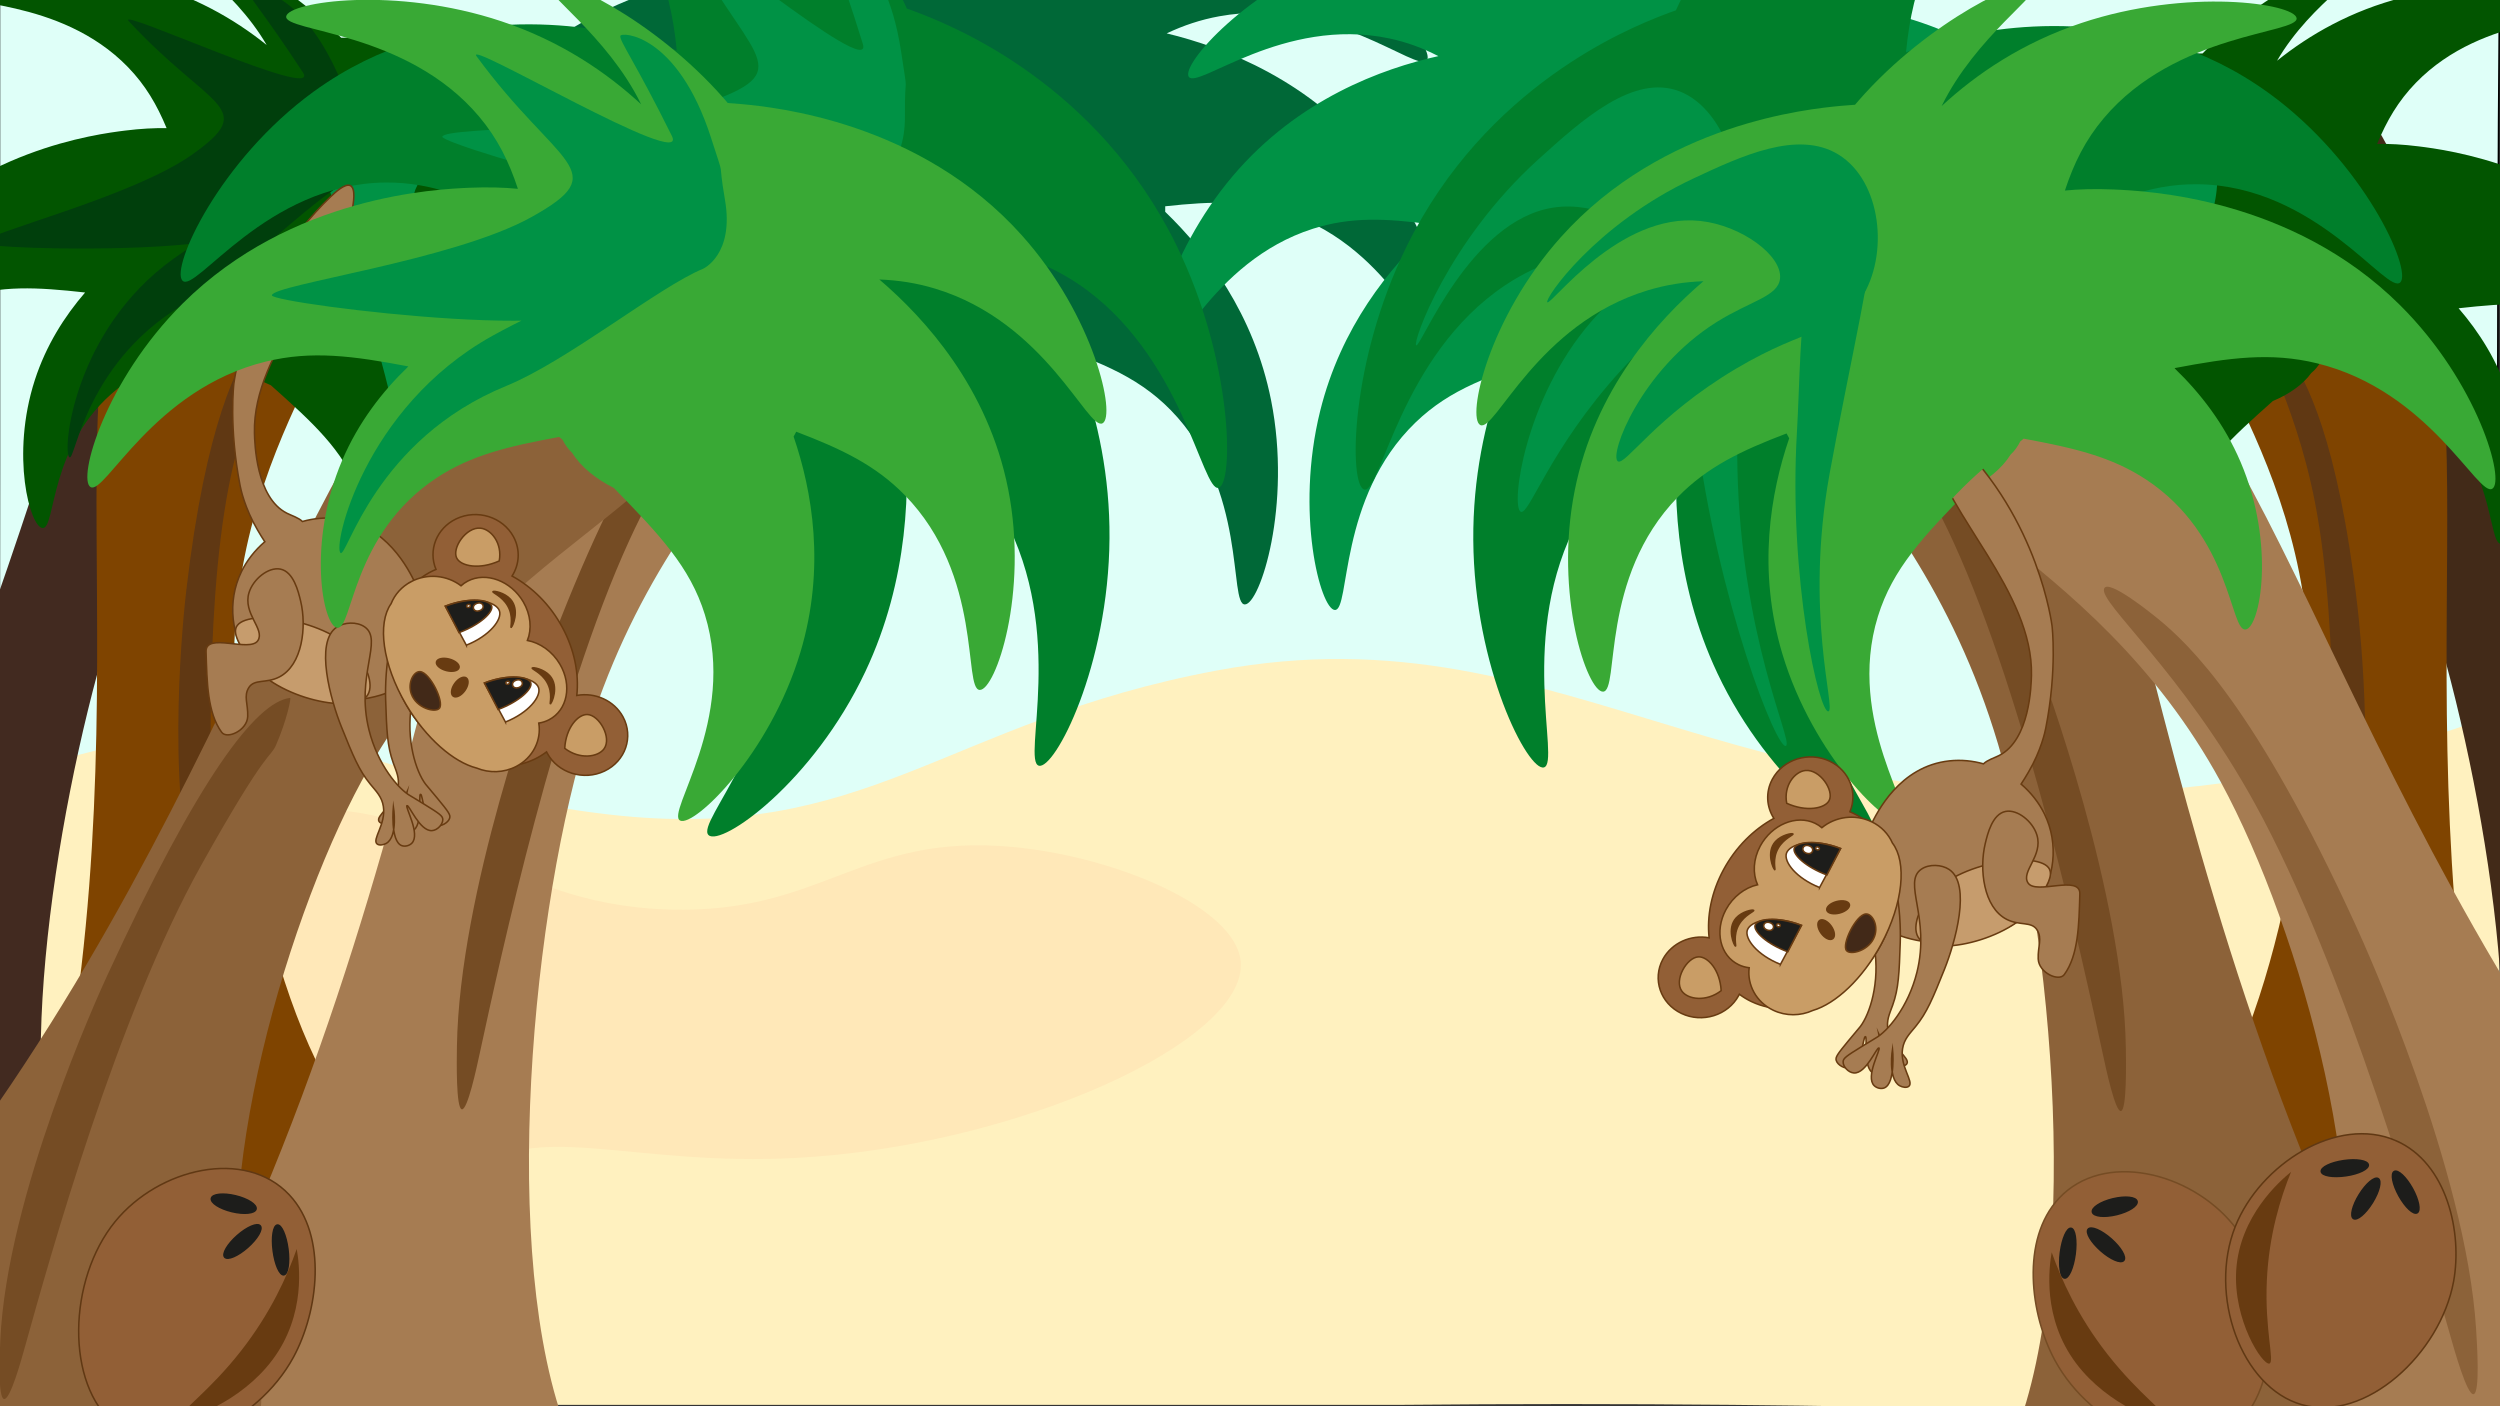 <?xml version="1.0" encoding="UTF-8"?><svg xmlns="http://www.w3.org/2000/svg" width="1600" height="900" viewBox="0 0 1600 900"><rect x="0" y="0" width="1600" height="900" fill="#333333" stroke="none"/><defs><style>.cls-1,.cls-2,.cls-3,.cls-4,.cls-5,.cls-6,.cls-7,.cls-8,.cls-9,.cls-10,.cls-11,.cls-12{stroke-miterlimit:10;}.cls-1,.cls-4,.cls-5,.cls-7,.cls-8,.cls-10,.cls-11,.cls-12{stroke:#683b11;}.cls-1,.cls-13{fill:#683b11;}.cls-2{stroke:#603813;}.cls-2,.cls-3,.cls-4{fill:#925f36;}.cls-3{stroke:#754c24;}.cls-5{fill:#fff;}.cls-6{fill:#dffff8;stroke:#000;}.cls-7,.cls-14{fill:#a67c52;}.cls-8{fill:#c99d66;}.cls-9{stroke:#1d1d1b;}.cls-9,.cls-10{fill:#1d1d1b;}.cls-11{fill:#422918;}.cls-12{fill:#c69c6d;}.cls-15{fill:#ffff2a;}.cls-15,.cls-16{opacity:.5;}.cls-15,.cls-16,.cls-17,.cls-18,.cls-19,.cls-20,.cls-21,.cls-14,.cls-22,.cls-23,.cls-24,.cls-25,.cls-26,.cls-27,.cls-28,.cls-13,.cls-29,.cls-30{stroke-width:0px;}.cls-16{fill:#ffe84a;}.cls-31{opacity:.7;}.cls-17{fill:#603813;}.cls-18{fill:#754c24;}.cls-19{fill:#39a935;}.cls-20{fill:#422a20;}.cls-21{fill:#422a18;}.cls-22{fill:#8c6239;}.cls-23{fill:#7f4400;}.cls-24{fill:#fff1bf;}.cls-25{fill:#ffe8b8;}.cls-26{fill:#025500;}.cls-27{fill:#003f0c;}.cls-28{fill:#006837;}.cls-29{fill:#009245;}.cls-30{fill:#007f2b;}</style></defs><g id="Layer_1"><path class="cls-6" d="m56.65-.89C32.64-.8,12.87-.84-.35-.89v150c0,49.67,0,99.33,0,149-.01,259.97-1.53,259.55,0,266,21.91,92.12,328.13,160.47,1601,47-1.14-99-1.81-198-2-297-.2-104.99.13-209.99,1-315-219.67-.52-439.34-.85-659-1-179.67-.12-359.34-.12-539,0h-44c-20.33,0-40.67,0-61,0-125.88,0-117.98-.16-139,0-42.81.33-52.58.82-101,1Z"/><path class="cls-24" d="m.65,500.11c70.05-28.82,125.12-31.18,161.19-28.6,81.85,5.85,119.01,37.26,228,49.78,165.33,19,214.76-59.69,389-92.19,229.45-42.8,338.15,117.67,658,70.06,71.96-10.71,128.68-29.88,162.81-43.05v443h-240c-26.33,1-52.67,2-79,3-57.33-1.45-114.66-2.45-172-3-70.66-.68-141.32-.68-212,0H-.35C-.02,766.11.31,633.11.65,500.11Z"/><path class="cls-25" d="m91.07,677.11c13.61-57.15-36.54-83.54-8.47-119,24.69-31.19,84.86-37.78,95.99-39,105.17-11.52,136.28,59.64,249.84,63,98.63,2.91,121.92-49.39,220.2-40,67.04,6.4,141.97,38.94,145.39,73,5.12,51-143.13,118.67-285.13,126-101.89,5.26-161.76-22.56-203.26,6-43.98,30.26-2.97,79.52-52.23,111-36.61,23.4-100.05,22.26-145.39,7-43.01-14.47-79.76-45.03-83.28-79-4.64-44.74,52.83-52.24,66.34-109Z"/><g class="cls-31"><path class="cls-15" d="m235.91,64.59c9.49-8.83,48.36,61.51,80.09,51.13,31.3-10.24,36.83-92.92,47.79-91.08,11.34,1.9-.65,89.23,25.83,105.46,27.8,17.03,81.23-54.48,89.13-44.74,6.76,8.34-37.07,55.08-27.13,92.68,10.83,40.95,78.77,45.77,77.5,57.53-1.36,12.64-79.04-.93-89.13,30.36-7.16,22.2,24.01,53.54,18.08,62.32-8.27,12.24-66.85-51.56-94.3-30.36-21.36,16.49-12.03,75.29-20.67,76.7-10.8,1.76-17.68-91.43-47.79-99.07-26.13-6.63-56.64,54.46-62,49.54-5.49-5.04,36.67-59.82,24.54-99.07-13.9-45-92.64-48.51-91.71-55.93.85-6.84,65.73,12.51,81.38-17.58,14.2-27.3-20.08-80.02-11.63-87.89Z"/><circle class="cls-16" cx="356.15" cy="212.61" r="90"/></g></g><g id="Layer_2"><path class="cls-21" d="m1594.58,743.89c23.21-94.71-12.91-285.21-48.99-382.97-58.67-158.95-159.98-188.59-146.38-258.89,6.34-32.76,34.95-60.47,62.73-62.86,91.99-7.92,118.27,266.49,253.33,548.39,11.53,24.07,40.38,82.68,27.48,140.61-11.42,51.3-49.26,73.68-54.97,76.92-34.13,19.36-81.52,14.71-93.8-16.54-6.68-17-1.2-37.33.6-44.67Z"/><path class="cls-20" d="m33.39,749.89c-23.21-94.71,12.91-285.21,48.99-382.97,58.67-158.95,159.98-188.59,146.38-258.89-6.34-32.76-34.95-60.47-62.73-62.86-91.99-7.92-118.27,266.49-253.33,548.39-11.53,24.07-40.38,82.68-27.48,140.61,11.42,51.3,49.26,73.68,54.97,76.92,34.13,19.36,81.52,14.71,93.8-16.54,6.68-17,1.2-37.33-.6-44.67Z"/><path class="cls-28" d="m367.11,236.89c28.29-93.15,107.57-139.01,124.97-149.08,9.97-5.77,18.97-10.09,27.07-13.35-13.01-12.86-26.19-22.74-43.02-29.88-65.7-27.9-133.39,8.54-136.75-1.11-3.1-8.9,51.31-48.95,121.07-59.55,38.56-5.86,73.22-1.41,102.05,6.8-39.64-29.86-90.22-35.25-88.13-42.2,2.35-7.82,69.22-10.55,132.51,15,1.11.45,2.21.91,3.3,1.37,2.65-1.18,5.41-2.36,8.31-3.52,18.64-7.5,103.59-41.66,194.12-6.41,64.65,25.17,106.14,75.62,100.63,83.59-5.97,8.64-61.36-41.14-132.9-28.13-12.1,2.2-22.98,5.9-33.66,10.94,36.96,8.96,92.46,30.16,133.62,81.83,42.61,53.51,52.7,118.19,43.97,122.58-9.46,4.76-31.76-66.05-99.5-89.12-24.99-8.51-48.65-7.96-79.03-4.63.02,1.22.02,2.4-.01,3.53,26.42,25.52,56.77,65.28,67.78,120.71,13.36,67.2-7.07,130.38-16.77,130.58-10.51.21,1.92-73.87-47.43-124.32-22.33-22.83-49.07-32.4-88.08-45.69-12.57.05-24.49-2.4-33.51-7.87-3.43-1.03-6.45-2.59-9.24-4.68-.93-.22-1.85-.44-2.76-.65-25.53,20.11-43.52,35.92-55.86,58.78-30.62,56.73-1.43,110.59-10.67,114.07-8.52,3.21-42-39.33-46.96-96.72-2.28-26.32,1.86-50.91,8.87-72.57-33.92,10.06-58.47,18.89-80.57,38.53-54.41,48.36-49.58,122.78-60.05,122.15-9.65-.58-23.58-64.46-3.37-130.98Z"/><path class="cls-29" d="m1271.76,253.66c-22.28-91.22-95.6-137.53-111.68-147.69-9.22-5.82-17.59-10.22-25.15-13.56,13.06-12.23,26.14-21.56,42.55-28.15,64.09-25.74,126.82,11.16,130.52,1.84,3.41-8.6-46.48-48.71-112.49-60.51-36.49-6.52-69.78-2.94-97.7,4.44,39.33-28.2,87.85-32.37,86.21-39.17-1.85-7.66-65.51-11.74-127.17,11.77-1.08.41-2.15.83-3.22,1.26-2.47-1.2-5.04-2.41-7.75-3.6-17.4-7.69-96.72-42.74-184.87-10.37-62.95,23.11-105.08,71.3-100.23,79.17,5.26,8.54,60.62-38.71,128.21-24.53,11.43,2.4,21.63,6.23,31.56,11.36-35.71,7.93-89.74,27.36-131.61,76.76-43.36,51.15-56.25,113.85-48.14,118.3,8.79,4.83,33.63-63.57,99.43-84.57,24.27-7.75,46.82-6.7,75.62-2.82-.08,1.18-.14,2.33-.17,3.44-26.5,24.26-57.46,62.29-70.77,115.98-16.14,65.08.16,126.99,9.4,127.38,10.02.43,1.91-71.9,51.53-119.92,22.46-21.73,48.45-30.47,86.34-42.57,11.99.32,23.48-1.81,32.37-6.94,3.33-.93,6.29-2.38,9.05-4.35.9-.2,1.78-.39,2.66-.57,23.34,20.11,39.71,35.87,50.32,58.37,26.34,55.84-4.23,107.61,4.41,111.2,7.96,3.31,42.05-37.36,49.69-93.09,3.5-25.55.8-49.56-4.79-70.79,31.86,10.51,54.83,19.63,74.92,39.2,49.46,48.2,41.1,120.5,51.12,120.11,9.24-.36,25.75-62.21,9.84-127.35Z"/><path class="cls-23" d="m1390.08,742.49c61.21-61.82,91.78-227.88,87.87-321.93-6.37-152.92-108.56-226.95-67.17-274.67,19.28-22.24,61.58-29.34,93.52-17.2,105.76,40.17,32.93,266.41,78.88,553.24,3.92,24.49,14.33,84.51-21.65,122.99-31.87,34.07-82.49,32.39-90.08,32.03-45.35-2.16-96.58-29.63-98.67-60.08-1.14-16.56,12.56-29.58,17.3-34.37Z"/><path class="cls-17" d="m1490.82,578.67c1.96-46.87,7.21-172.65-9.25-257.2-13.2-67.83-40.34-108.96-35.85-114.29,3.28-3.9,17.89,18.05,19.66,20.73,9.97,15.1,30.8,51.76,43.4,160.25,1.33,11.47,13.51,121.05-5.43,191.27-1.86,6.88-7.55,28-10.68,27.64-3.1-.35-2.13-21.52-1.84-28.4Z"/><path class="cls-26" d="m1700.91,172.03c-55.03-66.05-135.31-76.13-152.92-78.35-10.1-1.27-18.9-1.7-26.62-1.57,6.17-14.92,13.5-27.48,24.74-39.07,43.88-45.23,111.5-38.83,110.91-47.83-.54-8.31-58.58-22.2-118.99-6.88-33.39,8.47-60.08,23.98-80.72,40.55,22-37.89,61.32-59.63,57.22-64.56-4.6-5.55-59.96,15.17-102.69,57.67-.75.75-1.48,1.49-2.22,2.24-2.56-.05-5.21-.06-7.97-.01-17.74.3-98.62,1.67-160.19,61.41-43.97,42.66-60.4,97.92-53.18,102.51,7.83,4.98,35.8-54.51,98.49-68.48,10.6-2.36,20.73-3.09,31.15-2.65-27,19.97-64.89,56.25-80.63,112.4-16.3,58.14-2.28,114.2,6.33,114.77,9.34.62,3.15-64.61,50.36-106.62,17.42-15.5,36.86-23.17,62.73-30.88.4,1,.81,1.96,1.22,2.87-12.74,29.82-23.77,72.57-13.69,121.42,12.22,59.23,50.55,103.6,58.51,100.43,8.63-3.44-26.94-59.41-4.11-117.37,10.33-26.23,28.81-43.18,55.99-67.38,10.25-4.27,19.11-10.36,24.57-17.9,2.44-2.01,4.36-4.32,5.92-6.98.68-.5,1.35-.99,2.02-1.47,27.68,7.59,47.76,14.28,65.66,28.63,44.41,35.63,39.16,89.44,47.87,89.1,8.03-.31,20.67-46.39,4.99-94.77-7.19-22.18-19.01-40.76-32.15-55.97,31.07-3.46,54.08-4.7,78.81,3.68,60.89,20.65,82.54,82.83,90.84,78.72,7.66-3.79-2.96-60.51-42.26-107.67Z"/><path class="cls-29" d="m1381.29,251.31c9.55-36.33,20.99-74.95,27.83-100.89,15.2-23.89,13.25-62.8-8.14-78.89-21.25-15.99-53.79-3.53-81,6.89-56.54,21.65-88.03,61.46-86.35,63.35,1.9,2.14,43.59-47.65,88.06-39.03,22.49,4.35,43.68,23.25,41.33,36.09-1.85,10.12-17.36,11.24-37.21,21.85-43.97,23.5-65.18,70-60.66,73.99,3.71,3.27,22.97-23.63,69.52-46.95,15.62-7.83,27.7-11.94,37.44-15-2.73,18.52-4.69,37.98-6.86,53.47-11.58,82.61-.61,160.92,4.56,159.13,4.15-1.44-8.87-56.5,11.5-134.01Z"/><path class="cls-22" d="m1284.65,930c49.72-106.12,29.79-333.77-5.84-453.6-57.93-194.83-199.62-246.65-167.97-326.05,14.75-37,60.89-64.31,101.54-62.33,134.57,6.55,125.96,330.06,273.63,680.92,12.61,29.95,44.42,103.04,15.89,168.18-25.26,57.68-83.86,77.22-92.68,80.01-52.72,16.66-120.55,3.13-133.03-35.3-6.79-20.9,4.61-43.61,8.46-51.82Z"/><path class="cls-18" d="m1345.93,675.15c-13.27-61.39-48.9-226.14-95.76-328.32-37.6-81.98-82.33-123.48-78.95-132.28,2.47-6.44,26.49,15.65,29.41,18.35,16.43,15.23,52.45,53.67,102.82,188.42,5.32,14.24,55.57,150.6,57.1,249.44.15,9.68.61,39.41-3.1,40.29-3.67.87-9.57-26.89-11.52-35.9Z"/><path class="cls-30" d="m1452.18,59.7c-84.97-61.73-180.36-40.33-201.29-35.64-12,2.69-22.24,5.91-31.04,9.39,2.14-21.92,6.39-41.29,15.44-61.08,35.34-77.26,114.99-97.98,111.34-109.36-3.37-10.5-74.52-3.56-138.71,42.14-35.48,25.26-60.95,56.74-79.13,87,12.69-58.38,50.57-103.33,44.24-107.95-7.12-5.2-63.73,45.32-98.65,118.55-.61,1.29-1.21,2.57-1.8,3.85-2.95,1.03-6,2.16-9.15,3.4-20.25,8-112.53,44.45-163.35,148.03-36.29,73.96-36.84,152.41-27.04,155.25,10.63,3.08,23-85.78,90.26-130.71,11.37-7.6,22.75-12.88,34.84-16.79-24.35,37.38-55.78,100.51-55.24,179.79.56,82.11,35.19,148.51,45.26,145.56,10.91-3.2-17.78-84.82,22.44-159.34,14.84-27.49,34.6-45.74,61.7-66.8.79,1.12,1.57,2.18,2.35,3.18-4.73,43.99-3.23,103.95,24.5,162.74,33.62,71.28,92.27,112.17,100.34,104.66,8.75-8.14-50.56-65.21-43.57-149.88,3.16-38.32,18.73-68.14,41.89-111.07,10.33-9.91,18.48-21.57,22.25-33.66,2.13-3.65,3.57-7.45,4.47-11.55.61-.94,1.22-1.86,1.83-2.77,34.26-2.06,59.5-2.04,84.76,8.83,62.72,26.98,74.52,98.76,84.39,94.59,9.11-3.85,8.34-68.8-25.66-124.58-15.59-25.58-35.29-44.51-55.4-58.53,34.47-17.8,60.45-29.27,91.58-29.04,76.66.57,122.06,71.62,130.23,62.75,7.53-8.18-23.43-76.91-84.1-120.99Z"/><path class="cls-29" d="m1111.95,299.2c-1.08-51.03-.75-105.83-1.5-142.28,9.51-37.38-5.6-86.81-35.45-98.43-29.66-11.54-62.85,18.51-90.6,43.64-57.67,52.22-80.59,117.16-78.04,118.88,2.89,1.95,34.2-80.25,88.04-88.19,27.23-4.02,57.78,11.31,59.34,28.91,1.23,13.86-16.18,21.97-35.43,44.19-42.63,49.22-51.56,118.39-45.05,121.6,5.34,2.64,18.51-40.37,64.16-90.47,15.32-16.81,27.81-27.3,37.96-35.44,3.01,25.1,7.19,51.08,9.83,72.02,14.08,111.69,52.57,208.16,57.91,203.63,4.28-3.63-28.87-69.19-31.19-178.06Z"/><path class="cls-14" d="m1491.19,871.53c33.07-91.72-18.39-276.2-69.8-370.87-83.58-153.93-227.91-182.64-208.54-250.72,9.03-31.73,49.79-58.56,89.37-60.88,131.06-7.67,168.49,258.07,360.9,531.08,16.43,23.31,57.53,80.07,39.15,136.17-16.27,49.68-70.17,71.36-78.31,74.5-48.62,18.75-116.13,14.25-133.63-16.02-9.52-16.46-1.71-36.15.85-43.26Z"/><path class="cls-19" d="m1536.16,195.42c-69.7-69.32-163.24-73.29-183.77-74.16-11.76-.5-21.97-.17-30.85.68,5.71-17.37,12.98-32.19,24.86-46.28,46.35-54.98,124.94-53.99,123.42-64.08-1.4-9.3-69.66-19.61-137.89,3.2-37.72,12.61-67.03,32.53-89.28,53.1,21.81-44.69,65.1-72.8,59.92-77.98-5.83-5.83-67.73,22.61-113.01,74.41-.79.91-1.57,1.82-2.34,2.73-2.96.18-6.02.41-9.2.72-20.44,1.97-113.59,10.96-178.97,83.9-46.69,52.09-60.44,115.84-51.68,120.35,9.5,4.89,36.15-64.69,107.15-86.19,12-3.64,23.62-5.39,35.68-5.85-29.26,24.98-69.54,69.33-82.4,134.01-13.32,66.98,8.13,128.83,18.12,128.68,10.83-.16-2.45-73.06,48.04-124.71,18.63-19.06,40.33-29.49,69.44-40.55.56,1.09,1.12,2.13,1.68,3.12-11.88,34.76-20.58,83.92-4.35,138.02,19.67,65.58,68.07,112.03,76.95,107.73,9.63-4.67-36.67-64.44-15.8-131.82,9.44-30.49,29.15-51.29,58.23-81.05,11.41-5.76,21.06-13.42,26.65-22.42,2.63-2.49,4.62-5.27,6.17-8.4.74-.62,1.47-1.24,2.19-1.84,32.65,6,56.44,11.68,78.43,26.2,54.58,36.04,53.6,97.13,63.61,95.95,9.24-1.09,19.47-54.15-3.18-107.2-10.38-24.32-25.76-44.16-42.36-60.08,35.5-6.76,61.93-10.27,91.24-3.1,72.18,17.66,103,85.69,112.19,80.3,8.48-4.97-9.12-67.88-58.89-117.38Z"/><path class="cls-7" d="m1251.35,280.96c-2.79-2.67-9.18-8.67-12.57-7.08-3.73,1.76-1.89,11.81-1.23,15.36,7.11,38.71,63.86,89.88,62.58,142.98-.16,6.44-1,41.38-20.77,51.35-3.22,1.62-7.39,2.82-9.94,5.29-6.96-1.96-14.33-2.69-21.77-1.9-32,3.43-46.37,33.03-50.42,41.37-2.81,5.78-17.11,35.24-2.86,55.3,19.24,27.07,83.6,27.32,108.64-5.14,11.91-15.43,14.87-38.19,5.47-57.5-3.53-7.24-8.69-13.78-14.98-19.18,1.51-2.23,3.04-4.81,4.7-7.63,8.18-13.89,10.72-26.23,11.09-28.15,7.38-37.63,4.02-65.45,4.02-65.45s-8.27-68.32-61.97-119.63Z"/><path class="cls-7" d="m1180.04,546.96c-8.52,11.63,16.22,27.24,20.11,63.2,2.46,22.74-4.72,41.7-10.65,48.15-.68.74-2.59,3.05-6.41,7.67-7.22,8.74-8.52,10.64-7.91,12.7.88,2.99,5.57,5.65,9.06,4.77,7.57-1.91,8.06-20.19,9.6-20.02,1.62.18-2.1,20.17,5.51,23.77,2,.95,4.82.77,6.5-.57,6.15-4.94-3.6-25.42-3.6-25.42,0,0,3.65,19.33,12.56,21.04,1.95.38,4.71.02,5.61-1.48,2.24-3.74-9.79-10.08-12.08-21.46-1.24-6.14,1.01-10.56,2.96-15.98,3.87-10.76,4.2-20.6,4.86-40.27.6-17.98-2.26-56.82-19.26-61.41-5.55-1.5-13.31.46-16.86,5.32Z"/><path class="cls-4" d="m1171.03,487.18c-13.4-6.4-29.83-1.27-36.7,11.46-4.47,8.29-3.78,17.75.94,25.12-12.82,6.99-24.35,18.3-32.22,32.88-7.8,14.46-10.7,29.77-9.22,43.54-11.65-2.12-23.9,3.21-29.59,13.75-6.87,12.73-1.57,28.24,11.83,34.64,13.4,6.4,29.83,1.27,36.7-11.46.14-.27.27-.53.41-.8,2.37,1.78,4.93,3.35,7.69,4.67,27.81,13.28,64.91-2.95,82.87-36.25,17.96-33.3,9.98-71.06-17.83-84.34-.65-.31-1.31-.59-1.96-.86,5.12-12.25-.32-26.33-12.92-32.35Z"/><path class="cls-8" d="m1197.76,525.89c-10.68-5.1-23.19-3.22-31.76,3.83-1.3-1.1-2.75-2.05-4.35-2.82-11.96-5.71-27.67.8-35.09,14.54-4.55,8.44-4.91,17.63-1.75,24.8-8.01,1.83-15.69,7.54-20.24,15.97-7.41,13.75-3.73,29.52,8.24,35.24,2.12,1.01,4.36,1.63,6.65,1.91-1.35,10.93,4.44,21.94,15.38,27.17,8.24,3.94,17.57,3.71,25.34.17,14.71-4.31,31.85-20.25,43.82-42.46,14.07-26.09,16.51-52.49,7.15-64.7-2.51-5.72-7.09-10.65-13.39-13.66Z"/><path class="cls-8" d="m1170.64,512.37c3.37-6.37-5.95-20.16-15.13-19.26-6.87.67-14.14,9.64-12.02,20.99,12.71,5.75,24.47,3.33,27.14-1.72Z"/><path class="cls-8" d="m1087.01,612.39c-7.5.33-15.81,14.82-10.6,21.98,3.9,5.36,15.66,6.99,25.14-.34-.74-13.35-8.59-21.9-14.54-21.64Z"/><ellipse class="cls-1" cx="1176.41" cy="580.6" rx="7.45" ry="3.78" transform="translate(-108.52 316.03) rotate(-14.63)"/><ellipse class="cls-1" cx="1168.72" cy="594.86" rx="3.93" ry="7.17" transform="translate(-127.77 792.07) rotate(-35.62)"/><path class="cls-11" d="m1181.79,608.41c-3.33-4.01,6.11-23.03,12.35-23.46,4-.28,8.14,6.98,5.61,14.2-3.27,9.3-15.42,12.32-17.96,9.26Z"/><path class="cls-5" d="m1164.53,568.01c-14.93-5.93-23.02-16.39-21.2-21.93,1.98-6.02,16.92-10.07,34.64-3.04-4.48,8.33-8.96,16.65-13.44,24.98Z"/><path class="cls-10" d="m1169.21,559.98c-13.64-5.13-21.87-13.06-20.94-16.89,1.02-4.16,13.51-6.13,29.7-.06-2.92,5.65-5.84,11.3-8.76,16.95Z"/><ellipse class="cls-5" cx="1156.9" cy="543.62" rx="2.51" ry="3.2" transform="translate(278.07 1471.84) rotate(-71.73)"/><ellipse class="cls-5" cx="1163.16" cy="542.94" rx=".95" ry="1.21" transform="translate(283.01 1477.31) rotate(-71.73)"/><path class="cls-5" d="m1139.49,617.19c-14.93-5.93-23.02-16.39-21.2-21.93,1.98-6.02,16.92-10.07,34.64-3.04-4.48,8.33-8.96,16.65-13.44,24.98Z"/><path class="cls-10" d="m1144.17,609.16c-13.64-5.13-21.87-13.06-20.94-16.89,1.02-4.16,13.51-6.13,29.7-.06-2.92,5.65-5.84,11.3-8.76,16.95Z"/><ellipse class="cls-5" cx="1131.86" cy="592.8" rx="2.51" ry="3.2" transform="translate(214.17 1481.83) rotate(-71.73)"/><ellipse class="cls-5" cx="1138.12" cy="592.12" rx=".95" ry="1.21" transform="translate(219.12 1487.3) rotate(-71.73)"/><path class="cls-1" d="m1135.84,556.6c-.77-.12-5.79-11.14.46-18.01,3.81-4.19,10.56-5.46,11.17-4.88.64.6-5.78,2.85-9.38,9.04-4.06,6.98-1.64,13.95-2.25,13.86Z"/><path class="cls-1" d="m1110.71,605.49c-.77-.12-5.79-11.14.46-18.01,3.81-4.19,10.56-5.46,11.17-4.88.64.6-5.78,2.85-9.38,9.04-4.06,6.98-1.64,13.95-2.25,13.86Z"/><path class="cls-12" d="m1229.48,601.94c-6.59-5.47-2.1-17.7,2.5-24.62,16.85-25.38,70.65-33.01,79.09-21.99,3.84,5.01-2.51,13.28-4.59,17.62-13.02,27.19-64.91,39.04-77,29Z"/><path class="cls-7" d="m1270.57,539.82c-3.94,16.39-1.21,40.93,13.75,48.59,8.2,4.2,15.76,1.11,19.33,6.62,3.62,5.59.48,10.59.8,18.68.35,8.87,13.22,14.77,16.68,10.03,9.08-12.47,9.39-31.82,9.97-51.62.37-12.63-28.14.83-33.18-7.06-4.68-7.31,9.79-17.23,5.7-30.64-2.65-8.7-12.42-16.57-20.02-15.11-8.49,1.64-11.56,14.39-13.03,20.51Z"/><path class="cls-7" d="m1229.61,556.31c-12.07,8.39,5.95,30.72-2.77,65.92-5.52,22.26-18.85,38-26.68,42.29-.89.49-3.5,2.09-8.7,5.3-9.84,6.06-11.73,7.46-11.86,9.6-.2,3.1,3.32,7.05,6.92,7.28,7.82.5,14.59-16.64,15.98-16.01,1.47.67-8.94,18.44-2.98,24.17,1.57,1.51,4.3,2.21,6.34,1.44,7.52-2.8,5.36-25.14,5.36-25.14,0,0-3.21,19.4,4.62,23.74,1.71.95,4.45,1.46,5.82.31,3.41-2.85-5.79-12.52-4.03-23.99.95-6.19,4.6-9.68,8.31-14.21,7.37-9,11.08-18.2,18.49-36.61,6.77-16.82,17.46-54.43,2.97-63.97-4.73-3.12-12.75-3.62-17.79-.12Z"/><path class="cls-19" d="m1163.92,271.97c5.65-9.74,18.55-32.01,43.41-37.65,35.91-8.15,78.17,22.65,77.46,45.66-.39,12.64-13.46,13.35-43.41,48.06-17.67,20.48-18.93,26.96-28.94,29.64-20.53,5.49-50.77-12.26-58.73-36.85-6.49-20.05,3.97-38.09,10.21-48.86Z"/><path class="cls-29" d="m1176.68,98.95c-26.01-16.05-62.37.98-92.78,15.22-63.18,29.59-95.74,77.33-93.63,79.3,2.4,2.24,45.78-57.67,97.88-52.07,26.35,2.84,52.57,22.17,51.07,36.85-1.18,11.56-18.96,14.26-40.86,28.04-48.49,30.52-68.58,84.84-62.99,88.91,4.59,3.34,24.26-28.72,75.75-59.28,46.04-27.32,65.57-22.6,80.01-44.86,18.17-28.01,12.98-75.18-14.47-92.12Z"/><path class="cls-29" d="m1197.07,152.12c-46.78-40.88-43.59,66.04-47.03,124.31-5.57,94.1,14.46,181.29,20.26,178.8,4.65-2-15.55-62.82.63-151.99,12.65-69.69,30.8-147.06,26.15-151.12Z"/><path class="cls-3" d="m1317.76,766.88c28.35-30.38,83.7-17.06,111.5,16.99,30.48,37.33,31.78,104.39.19,129.88-32.78,26.44-90.94.01-114.31-43.12-15.7-28.97-22.09-77.27,2.61-103.74Z"/><path class="cls-13" d="m1313.09,801.46c-1.62,9.09-6.28,41.94,15.63,71.09,20.41,27.16,55.06,39.36,57.59,35.79,2.03-2.87-17.04-15.4-37.62-41.74-19.12-24.46-29.6-48.12-35.6-65.15Z"/><ellipse class="cls-9" cx="1323.41" cy="802.05" rx="16.06" ry="4.75" transform="translate(357.56 2011.11) rotate(-82.6)"/><ellipse class="cls-9" cx="1347.82" cy="796.65" rx="5.04" ry="15.15" transform="translate(-141.25 1280.34) rotate(-48.58)"/><ellipse class="cls-9" cx="1353.4" cy="772.41" rx="14.69" ry="5.19" transform="translate(-143.57 339.53) rotate(-13.59)"/><path class="cls-22" d="m1568.24,855.02c-18.1-63.65-66.67-234.46-125.09-340.66-46.87-85.2-99.96-128.59-96.52-137.66,2.52-6.64,31.01,16.46,34.47,19.29,19.5,15.93,62.49,56.06,126.46,195.99,6.76,14.79,70.68,156.38,77.15,258.65.63,10.02,2.58,40.78-1.61,41.65-4.15.87-12.21-27.91-14.87-37.26Z"/><path class="cls-2" d="m1533.51,730.07c-37.62-16.49-87.1,15.04-102.93,54.9-17.35,43.7,3.53,103.02,42.68,114.06,40.63,11.45,88.52-32.6,97.03-78.84,5.71-31.06-4-75.74-36.79-90.12Z"/><ellipse class="cls-9" cx="1539.63" cy="762.97" rx="4.91" ry="15.1" transform="translate(-176.85 842.1) rotate(-29)"/><ellipse class="cls-9" cx="1514.08" cy="766.99" rx="15.03" ry="4.94" transform="translate(65.05 1650.74) rotate(-58.24)"/><ellipse class="cls-9" cx="1500.65" cy="747.71" rx="15.19" ry="4.89" transform="translate(-91.19 221.33) rotate(-8.19)"/><path class="cls-13" d="m1466.31,749.95c-7.32,5.97-32.85,28.23-35.12,62.8-2.11,32.22,16.88,61.19,21.24,59.92,3.5-1.02-3.08-21.38-1.65-53.06,1.33-29.43,8.88-53.33,15.52-69.66Z"/><path class="cls-23" d="m237.91,732.4c-61.21-61.82-91.78-227.88-87.87-321.93,6.37-152.92,108.56-226.95,67.17-274.67-19.28-22.24-61.58-29.34-93.52-17.2-105.76,40.17-32.93,266.41-78.88,553.24-3.92,24.49-14.33,84.51,21.65,122.99,31.87,34.07,82.49,32.39,90.08,32.03,45.35-2.16,96.58-29.63,98.67-60.08,1.14-16.56-12.56-29.58-17.3-34.37Z"/><path class="cls-17" d="m137.16,568.57c-1.96-46.87-7.21-172.65,9.25-257.2,13.2-67.83,40.34-108.96,35.85-114.29-3.28-3.9-17.89,18.05-19.66,20.73-9.97,15.1-30.8,51.76-43.4,160.25-1.33,11.47-13.51,121.05,5.43,191.27,1.86,6.88,7.55,28,10.68,27.64,3.1-.35,2.13-21.52,1.84-28.4Z"/><path class="cls-26" d="m-72.93,161.93C-17.9,95.88,62.38,85.8,80,83.58c10.1-1.27,18.9-1.7,26.62-1.57-6.17-14.92-13.5-27.48-24.74-39.07C37.98-2.28-29.63,4.12-29.05-4.88c.54-8.31,58.58-22.2,118.99-6.88,33.39,8.47,60.08,23.98,80.72,40.55-22-37.89-61.32-59.63-57.22-64.56,4.6-5.55,59.96,15.17,102.69,57.67.75.75,1.48,1.49,2.22,2.24,2.56-.05,5.21-.06,7.97-.01,17.74.3,98.62,1.67,160.19,61.41,43.97,42.66,60.4,97.92,53.18,102.51-7.83,4.98-35.8-54.51-98.49-68.48-10.6-2.36-20.73-3.09-31.15-2.65,27,19.97,64.89,56.25,80.63,112.4,16.3,58.14,2.28,114.2-6.33,114.77-9.34.62-3.15-64.61-50.36-106.62-17.42-15.5-36.86-23.17-62.73-30.88-.4,1-.81,1.96-1.22,2.87,12.74,29.82,23.77,72.57,13.69,121.42-12.22,59.23-50.55,103.6-58.51,100.43-8.63-3.44,26.94-59.41,4.11-117.37-10.33-26.23-28.81-43.18-55.99-67.38-10.25-4.27-19.11-10.36-24.57-17.9-2.44-2.01-4.36-4.32-5.92-6.98-.68-.5-1.35-.99-2.02-1.47-27.68,7.59-47.76,14.28-65.66,28.63-44.41,35.63-39.16,89.44-47.87,89.1-8.03-.31-20.67-46.39-4.99-94.77,7.19-22.18,19.01-40.76,32.15-55.97-31.07-3.46-54.08-4.7-78.81,3.68-60.89,20.65-82.54,82.83-90.84,78.72-7.66-3.79,2.96-60.51,42.26-107.67Z"/><path class="cls-29" d="m246.69,241.21c-9.55-36.33-20.99-74.95-27.83-100.89-15.2-23.89-13.25-62.8,8.14-78.89,21.25-15.99,53.79-3.53,81,6.89,56.54,21.65,88.03,61.46,86.35,63.35-1.9,2.14-43.59-47.65-88.06-39.03-22.49,4.35-43.68,23.25-41.33,36.09,1.85,10.12,17.36,11.24,37.21,21.85,43.97,23.5,65.18,70,60.66,73.99-3.71,3.27-22.97-23.63-69.52-46.95-15.62-7.83-27.7-11.94-37.44-15,2.73,18.52,4.69,37.98,6.86,53.47,11.58,82.61.61,160.92-4.56,159.13-4.15-1.44,8.87-56.5-11.5-134.01Z"/><path class="cls-27" d="m215.13,45.06c11.95,25.64,4.35,8.11,12.11,33.42,9.01,29.4-6.9,38.81-6.9,38.81-22.48,12.21-66.71,57.82-98.17,74.93-67.12,36.51-73.82,102.56-77.68,100.49-4.81-2.59,1.96-80.77,66.47-127.07,12.09-8.68,29.56-19.31,44.12-29.6-8.85-5.07-26.27-17.26.12.12,43.39,28.56-166.12,24.24-166.46,19.36-.41-5.94,95.57-28.91,134.82-56.99,42.31-30.28,10.78-28.81-41.19-85.04-8.71-9.43,124.11,52.15,111.49,32.86C168.9,8.21,158.61-2.72,158.75-5.53c.13-2.48,30.79-4.33,56.38,50.58Z"/><path class="cls-14" d="m368.33,928.91c-49.72-106.12-29.79-333.77,5.84-453.6,57.93-194.83,199.62-246.65,167.97-326.05-14.75-37-60.89-64.31-101.54-62.33-134.57,6.55-125.96,330.06-273.63,680.92-12.61,29.95-44.42,103.04-15.89,168.18,25.26,57.68,83.86,77.22,92.68,80.01,52.72,16.66,120.55,3.13,133.03-35.3,6.79-20.9-4.61-43.61-8.46-51.82Z"/><path class="cls-18" d="m307.05,674.06c13.27-61.39,48.9-226.14,95.76-328.32,37.6-81.98,82.33-123.48,78.95-132.28-2.47-6.44-26.49,15.65-29.41,18.35-16.43,15.23-52.45,53.67-102.82,188.42-5.32,14.24-55.57,150.6-57.1,249.44-.15,9.68-.61,39.41,3.1,40.29,3.67.87,9.57-26.89,11.52-35.9Z"/><path class="cls-18" d="m71.05,787.06c13.27-61.39,48.9-226.14,95.76-328.32,37.6-81.98,82.33-123.48,78.95-132.28-2.47-6.44-26.49,15.65-29.41,18.35-16.43,15.23-52.45,53.67-102.82,188.42-5.32,14.24-55.57,150.6-57.1,249.44-.15,9.68-.61,39.41,3.1,40.29,3.67.87,9.57-26.89,11.52-35.9Z"/><path class="cls-30" d="m200.8,58.6C285.77-3.13,381.16,18.27,402.09,22.96c12,2.69,22.24,5.91,31.04,9.39-2.14-21.92-6.39-41.29-15.44-61.08-35.34-77.26-114.99-97.98-111.34-109.36,3.37-10.5,74.52-3.56,138.71,42.14,35.48,25.26,60.95,56.74,79.13,87-12.69-58.38-50.57-103.33-44.24-107.95,7.12-5.2,63.73,45.32,98.65,118.55.61,1.29,1.21,2.57,1.8,3.85,2.95,1.03,6,2.16,9.15,3.4,20.25,8,112.53,44.45,163.35,148.03,36.29,73.96,36.84,152.41,27.04,155.25-10.63,3.08-23-85.78-90.26-130.71-11.37-7.6-22.75-12.88-34.84-16.79,24.35,37.38,55.78,100.51,55.24,179.79-.56,82.11-35.19,148.51-45.26,145.56-10.91-3.2,17.78-84.82-22.44-159.34-14.84-27.49-34.6-45.74-61.7-66.8-.79,1.12-1.57,2.18-2.35,3.18,4.73,43.99,3.23,103.95-24.5,162.74-33.62,71.28-92.27,112.17-100.34,104.66-8.75-8.14,50.56-65.21,43.57-149.88-3.16-38.32-18.73-68.14-41.89-111.07-10.33-9.91-18.48-21.57-22.25-33.66-2.13-3.65-3.57-7.45-4.47-11.55-.61-.94-1.22-1.86-1.83-2.77-34.26-2.06-59.5-2.04-84.76,8.83-62.72,26.98-74.52,98.76-84.39,94.59-9.11-3.85-8.34-68.8,25.66-124.58,15.59-25.58,35.29-44.51,55.4-58.53-34.47-17.8-60.45-29.27-91.58-29.04-76.66.57-122.06,71.62-130.23,62.75-7.53-8.18,23.43-76.91,84.1-120.99Z"/><path class="cls-29" d="m576.72,33.08c4.87,32.21,2.19,10.36,2.44,40.93.28,35.51-20.91,41.17-20.91,41.17-29.57,6.78-95.04,44.2-136.44,53.72-88.32,20.32-118.19,91.91-121.86,88.42-4.58-4.34,29.47-89.44,118.13-121.45,16.62-6,39.99-12.55,59.94-19.6-8.31-8.34-23.93-27.21.1.17,39.49,45-196.27-23.41-195.01-28.95,1.54-6.75,117.97-3.21,171.89-22.6,58.13-20.91,21.93-28.84-17.95-107.29-6.69-13.15,122.94,95.8,115.15,70.47-15.41-50.09-23.37-65.39-22.26-68.48.98-2.72,36.33,4.52,46.77,73.5Z"/><path class="cls-22" d="m161.79,870.43c-33.07-91.72,18.39-276.2,69.8-370.87,83.58-153.93,227.91-182.64,208.54-250.72-9.03-31.73-49.79-58.56-89.37-60.88-131.06-7.67-168.49,258.07-360.9,531.08-16.43,23.31-57.53,80.07-39.15,136.17,16.27,49.68,70.17,71.36,78.31,74.5,48.62,18.75,116.13,14.25,133.63-16.02,9.52-16.46,1.71-36.15-.85-43.26Z"/><path class="cls-7" d="m211.63,125.86c2.79-2.67,9.18-8.67,12.57-7.08,3.73,1.76,1.89,11.81,1.23,15.36-7.11,38.71-63.86,89.88-62.58,142.98.16,6.44,1,41.38,20.77,51.35,3.22,1.62,7.39,2.82,9.94,5.29,6.96-1.96,14.33-2.69,21.77-1.9,32,3.43,46.37,33.03,50.42,41.37,2.81,5.78,17.11,35.24,2.86,55.3-19.24,27.07-83.6,27.32-108.64-5.14-11.91-15.43-14.87-38.19-5.47-57.5,3.53-7.24,8.69-13.78,14.98-19.18-1.51-2.23-3.04-4.81-4.7-7.63-8.18-13.89-10.72-26.23-11.09-28.15-7.38-37.63-4.02-65.45-4.02-65.45s8.27-68.32,61.97-119.63Z"/><path class="cls-7" d="m282.94,391.86c8.52,11.63-16.22,27.24-20.11,63.2-2.46,22.74,4.72,41.7,10.65,48.15.68.74,2.59,3.05,6.41,7.67,7.22,8.74,8.52,10.64,7.91,12.7-.88,2.99-5.57,5.65-9.06,4.77-7.57-1.91-8.06-20.19-9.6-20.02-1.62.18,2.1,20.17-5.51,23.77-2,.95-4.82.77-6.5-.57-6.15-4.94,3.6-25.42,3.6-25.42,0,0-3.65,19.33-12.56,21.04-1.95.38-4.71.02-5.61-1.48-2.24-3.74,9.79-10.08,12.08-21.46,1.24-6.14-1.01-10.56-2.96-15.98-3.87-10.76-4.2-20.6-4.86-40.27-.6-17.98,2.26-56.82,19.26-61.41,5.55-1.5,13.31.46,16.86,5.32Z"/><path class="cls-4" d="m291.95,332.08c13.4-6.4,29.83-1.27,36.7,11.46,4.47,8.29,3.78,17.75-.94,25.12,12.82,6.99,24.35,18.3,32.22,32.88,7.8,14.46,10.7,29.77,9.22,43.54,11.65-2.12,23.9,3.21,29.59,13.75,6.87,12.73,1.57,28.24-11.83,34.64-13.4,6.4-29.83,1.27-36.7-11.46-.14-.27-.27-.53-.41-.8-2.37,1.78-4.93,3.35-7.69,4.67-27.81,13.28-64.91-2.95-82.87-36.25-17.96-33.3-9.98-71.06,17.83-84.34.65-.31,1.31-.59,1.96-.86-5.12-12.25.32-26.33,12.92-32.35Z"/><path class="cls-8" d="m263.17,372.22c10.49-5.49,23.06-4.06,31.88,2.67,1.26-1.14,2.67-2.15,4.25-2.97,11.75-6.15,27.68-.21,35.59,13.25,4.85,8.26,5.55,17.44,2.66,24.72,8.08,1.54,15.95,6.96,20.81,15.22,7.91,13.47,4.8,29.37-6.95,35.52-2.08,1.09-4.3,1.79-6.58,2.15,1.75,10.87-3.64,22.09-14.38,27.71-8.09,4.23-17.42,4.35-25.31,1.1-14.85-3.78-32.56-19.08-45.34-40.83-15.02-25.56-18.41-51.85-9.5-64.4,2.3-5.81,6.7-10.9,12.89-14.14Z"/><path class="cls-8" d="m292.35,357.28c-3.37-6.37,5.95-20.16,15.13-19.26,6.87.67,14.14,9.64,12.02,20.99-12.71,5.75-24.47,3.33-27.14-1.72Z"/><path class="cls-8" d="m375.97,457.29c7.5.33,15.81,14.82,10.6,21.98-3.9,5.36-15.66,6.99-25.14-.34.74-13.35,8.59-21.9,14.54-21.64Z"/><ellipse class="cls-1" cx="286.58" cy="425.5" rx="3.78" ry="7.45" transform="translate(-197.52 595.29) rotate(-75.37)"/><ellipse class="cls-1" cx="294.27" cy="439.76" rx="7.17" ry="3.93" transform="translate(-234.6 422.81) rotate(-54.38)"/><path class="cls-11" d="m281.19,453.31c3.33-4.01-6.11-23.03-12.35-23.46-4-.28-8.14,6.98-5.61,14.2,3.27,9.3,15.42,12.32,17.96,9.26Z"/><path class="cls-5" d="m298.45,412.91c14.93-5.93,23.02-16.39,21.2-21.93-1.98-6.02-16.92-10.07-34.64-3.04,4.48,8.33,8.96,16.65,13.44,24.98Z"/><path class="cls-10" d="m293.77,404.88c13.64-5.13,21.87-13.06,20.94-16.89-1.02-4.16-13.51-6.13-29.7-.06,2.92,5.65,5.84,11.3,8.76,16.95Z"/><ellipse class="cls-5" cx="306.08" cy="388.52" rx="3.2" ry="2.51" transform="translate(-106.35 115.51) rotate(-18.27)"/><ellipse class="cls-5" cx="299.82" cy="387.84" rx="1.21" ry=".95" transform="translate(-106.45 113.52) rotate(-18.27)"/><path class="cls-5" d="m323.49,462.09c14.93-5.93,23.02-16.39,21.2-21.93-1.98-6.02-16.92-10.07-34.64-3.04,4.48,8.33,8.96,16.65,13.44,24.98Z"/><path class="cls-10" d="m318.81,454.07c13.64-5.13,21.87-13.06,20.94-16.89-1.02-4.16-13.51-6.13-29.7-.06,2.92,5.65,5.84,11.3,8.76,16.95Z"/><ellipse class="cls-5" cx="331.12" cy="437.71" rx="3.2" ry="2.51" transform="translate(-120.5 125.84) rotate(-18.27)"/><ellipse class="cls-5" cx="324.87" cy="437.02" rx="1.21" ry=".95" transform="translate(-120.6 123.84) rotate(-18.27)"/><path class="cls-1" d="m327.14,401.51c.77-.12,5.79-11.14-.46-18.01-3.81-4.19-10.56-5.46-11.17-4.88-.64.6,5.78,2.85,9.38,9.04,4.06,6.98,1.64,13.95,2.25,13.86Z"/><path class="cls-1" d="m352.27,450.4c.77-.12,5.79-11.14-.46-18.01-3.81-4.19-10.56-5.46-11.17-4.88-.64.6,5.78,2.85,9.38,9.04,4.06,6.98,1.64,13.95,2.25,13.86Z"/><path class="cls-12" d="m233.5,446.84c6.59-5.47,2.1-17.7-2.5-24.62-16.85-25.38-70.65-33.01-79.09-21.99-3.84,5.01,2.51,13.28,4.59,17.62,13.02,27.19,64.91,39.04,77,29Z"/><path class="cls-7" d="m192.41,384.72c3.94,16.39,1.21,40.93-13.75,48.59-8.2,4.2-15.76,1.11-19.33,6.62-3.62,5.59-.48,10.59-.8,18.68-.35,8.87-13.22,14.77-16.68,10.03-9.08-12.47-9.39-31.82-9.97-51.62-.37-12.63,28.14.83,33.18-7.06,4.68-7.31-9.79-17.23-5.7-30.64,2.65-8.7,12.42-16.57,20.02-15.11,8.49,1.64,11.56,14.39,13.03,20.51Z"/><path class="cls-7" d="m233.37,401.21c12.07,8.39-5.95,30.72,2.77,65.92,5.52,22.26,18.85,38,26.68,42.29.89.49,3.5,2.09,8.7,5.3,9.84,6.06,11.73,7.46,11.86,9.6.2,3.1-3.32,7.05-6.92,7.28-7.82.5-14.59-16.64-15.98-16.01-1.47.67,8.94,18.44,2.98,24.17-1.57,1.51-4.3,2.21-6.34,1.44-7.52-2.8-5.36-25.14-5.36-25.14,0,0,3.21,19.4-4.62,23.74-1.71.95-4.45,1.46-5.82.31-3.41-2.85,5.79-12.52,4.03-23.99-.95-6.19-4.6-9.68-8.31-14.21-7.37-9-11.08-18.2-18.49-36.61-6.77-16.82-17.46-54.43-2.97-63.97,4.73-3.12,12.75-3.62,17.79-.12Z"/><path class="cls-19" d="m116.83,194.32c69.7-69.32,163.24-73.29,183.77-74.16,11.76-.5,21.97-.17,30.85.68-5.71-17.37-12.98-32.19-24.86-46.28-46.35-54.98-124.94-53.99-123.42-64.08,1.4-9.3,69.66-19.61,137.89,3.2,37.72,12.61,67.03,32.53,89.28,53.1-21.81-44.69-65.1-72.8-59.92-77.98,5.83-5.83,67.73,22.61,113.01,74.41.79.91,1.57,1.82,2.34,2.73,2.96.18,6.02.41,9.2.72,20.44,1.97,113.59,10.96,178.97,83.9,46.69,52.09,60.44,115.84,51.68,120.35-9.5,4.89-36.15-64.69-107.15-86.19-12-3.64-23.62-5.39-35.68-5.85,29.26,24.98,69.54,69.33,82.4,134.01,13.32,66.98-8.13,128.83-18.12,128.68-10.83-.16,2.45-73.06-48.04-124.71-18.63-19.06-40.33-29.49-69.44-40.55-.56,1.09-1.12,2.13-1.68,3.12,11.88,34.76,20.58,83.92,4.35,138.02-19.67,65.58-68.07,112.03-76.95,107.73-9.63-4.67,36.67-64.44,15.8-131.82-9.44-30.49-29.15-51.29-58.23-81.05-11.41-5.76-21.06-13.42-26.65-22.42-2.63-2.49-4.62-5.27-6.17-8.4-.74-.62-1.47-1.24-2.19-1.84-32.65,6-56.44,11.68-78.43,26.2-54.58,36.04-53.6,97.13-63.61,95.95-9.24-1.09-19.47-54.15,3.18-107.2,10.38-24.32,25.76-44.16,42.36-60.08-35.5-6.76-61.93-10.27-91.24-3.1-72.18,17.66-103,85.69-112.19,80.3-8.48-4.97,9.12-67.88,58.89-117.38Z"/><path class="cls-19" d="m489.06,270.87c-5.65-9.74-18.55-32.01-43.41-37.65-35.91-8.15-78.17,22.65-77.46,45.66.39,12.64,13.46,13.35,43.41,48.06,17.67,20.48,18.93,26.96,28.94,29.64,20.53,5.49,50.77-12.26,58.73-36.85,6.49-20.05-3.97-38.09-10.21-48.86Z"/><path class="cls-29" d="m455,88c10,31,3.84,9.87,9,40,6,35-14,44-14,44-28.09,11.46-86.68,58.93-126,75-83.9,34.28-101.84,109.75-106.02,106.9-5.22-3.55,14.68-93.02,97.02-138.9,15.44-8.6,37.45-18.83,56-29-9.55-6.89-28-23,.13.15,46.23,38.05-197.48,8.52-197.13,2.85.43-6.91,115.91-22.17,166-50,54-30,17-32-35-103-8.72-11.9,136.77,74.74,125,51-23.28-46.95-33.6-60.78-33-64,.53-2.84,36.58-1.39,58,65Z"/><path class="cls-2" d="m185.22,764.78c-28.35-30.38-83.7-17.06-111.5,16.99-30.48,37.33-31.78,104.39-.19,129.88,32.78,26.44,90.94.01,114.31-43.12,15.7-28.97,22.09-77.27-2.61-103.74Z"/><path class="cls-13" d="m189.9,799.36c1.62,9.09,6.28,41.94-15.63,71.09-20.41,27.16-55.06,39.36-57.59,35.79-2.03-2.87,17.04-15.4,37.62-41.74,19.12-24.46,29.6-48.12,35.6-65.15Z"/><ellipse class="cls-9" cx="179.58" cy="799.95" rx="4.75" ry="16.06" transform="translate(-101.55 29.8) rotate(-7.4)"/><ellipse class="cls-9" cx="155.16" cy="794.56" rx="15.15" ry="5.04" transform="translate(-486.84 301.37) rotate(-41.42)"/><ellipse class="cls-9" cx="149.58" cy="770.31" rx="5.19" ry="14.69" transform="translate(-634.31 734.76) rotate(-76.41)"/><path class="cls-18" d="m16.06,861.67c16.02-57.51,59-211.84,112.72-307.93,43.1-77.09,44.08-68.12,47.96-77.07,6.8-15.68,9.76-30.11,8.97-30.02-21.82,2.5-58.63,50.89-116.98,177.44-6.17,13.38-64.42,141.43-68.54,233.71-.4,9.04-1.64,36.8,2.39,37.57,3.99.76,11.11-25.24,13.47-33.69Z"/></g></svg>
